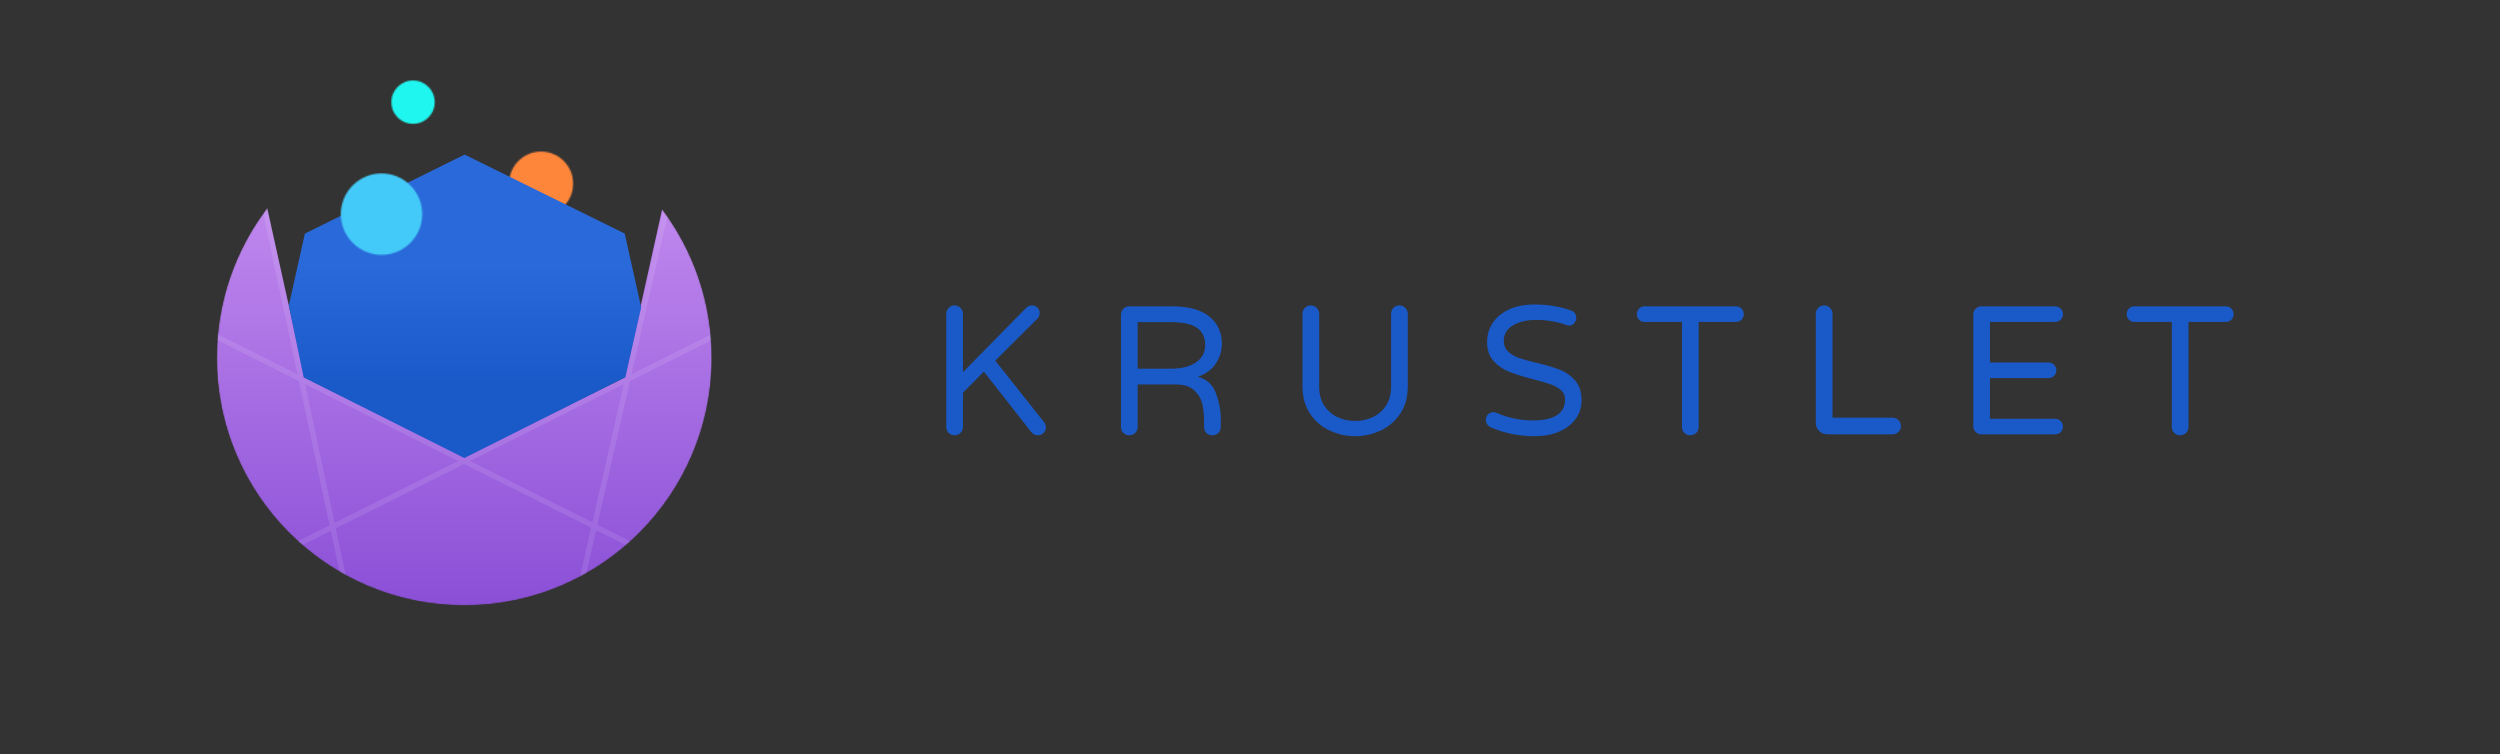 <?xml version="1.0" encoding="UTF-8"?>
<svg width="1853px" height="559px" viewBox="0 0 1853 559" version="1.1" xmlns="http://www.w3.org/2000/svg" xmlns:xlink="http://www.w3.org/1999/xlink">
    <rect x="0" y="0" width="1853" height="559" fill="#333333" stroke="none"/>
    <!-- Generator: Sketch 51.3 (57544) - http://www.bohemiancoding.com/sketch -->
    <title>horizontal (color)</title>
    <desc>Created with Sketch.</desc>
    <defs>
        <circle id="path-1" cx="183.732" cy="183.534" r="183.422"></circle>
        <linearGradient x1="50%" y1="0%" x2="50%" y2="100%" id="linearGradient-3">
            <stop stop-color="#BF87ED" offset="0%"></stop>
            <stop stop-color="#8B4FD7" offset="100%"></stop>
        </linearGradient>
        <path d="M23.803,47.591 C10.673,47.591 0.03,36.947 0.03,23.818 C0.03,10.688 10.673,0.044 23.803,0.044 C36.933,0.044 47.577,10.688 47.577,23.818 C47.577,36.947 36.933,47.591 23.803,47.591 Z" id="path-4"></path>
        <linearGradient x1="48.99%" y1="75.69%" x2="48.99%" y2="36.752%" id="linearGradient-6">
            <stop stop-color="#1A59C8" offset="0%"></stop>
            <stop stop-color="#2A69D9" offset="100%"></stop>
        </linearGradient>
        <path d="M16.161,32.128 C7.289,32.128 0.097,24.936 0.097,16.064 C0.097,7.192 7.289,0 16.161,0 C25.033,0 32.225,7.192 32.225,16.064 C32.225,24.936 25.033,32.128 16.161,32.128 Z" id="path-7"></path>
        <path d="M30.288,60.46 C13.625,60.46 0.118,46.953 0.118,30.29 C0.118,13.627 13.625,0.12 30.288,0.12 C46.951,0.12 60.458,13.627 60.458,30.29 C60.458,46.953 46.951,60.46 30.288,60.46 Z" id="path-9"></path>
    </defs>
    <g id="horizontal-(color)" stroke="none" stroke-width="1" fill="none" fill-rule="evenodd">
        <path d="M707.502,322.627 C705.78,322.627 704.33,322.038 703.152,320.86 C701.974,319.682 701.384,318.231 701.384,316.509 L701.384,232.627 C701.384,230.905 701.974,229.432 703.152,228.208 C704.33,226.985 705.78,226.373 707.502,226.373 C709.224,226.373 710.697,226.985 711.921,228.208 C713.144,229.432 713.756,230.905 713.756,232.627 L713.756,275.86 L760.252,228.548 C761.521,227.098 763.062,226.373 764.874,226.373 C766.415,226.373 767.752,226.894 768.885,227.936 C770.018,228.979 770.584,230.27 770.584,231.811 C770.584,233.624 770.086,235.028 769.089,236.025 L737.684,267.295 L773.711,312.703 C774.708,313.972 775.207,315.286 775.207,316.645 C775.297,318.277 774.753,319.682 773.575,320.86 C772.397,322.038 770.947,322.627 769.225,322.627 C767.14,322.627 765.509,321.812 764.33,320.18 L729.255,275.452 L713.756,291.086 L713.756,316.509 C713.756,318.231 713.144,319.682 711.921,320.86 C710.697,322.038 709.224,322.627 707.502,322.627 Z M836.997,322.627 C835.275,322.627 833.825,322.038 832.647,320.86 C831.468,319.682 830.879,318.231 830.879,316.509 L830.879,233.306 C830.879,231.584 831.468,230.111 832.647,228.888 C833.825,227.664 835.275,227.053 836.997,227.053 L868.674,227.053 C881.001,227.053 890.245,229.59 896.408,234.666 C902.572,239.741 905.653,246.403 905.653,254.651 C905.653,260.089 904.135,265.051 901.099,269.538 C898.062,274.024 893.644,277.264 887.843,279.258 C894.369,280.98 898.833,285.036 901.235,291.426 C903.637,297.816 904.837,304.092 904.837,310.256 L904.837,316.509 C904.837,318.231 904.248,319.682 903.07,320.86 C901.892,322.038 900.442,322.627 898.72,322.627 C896.816,322.627 895.298,322.061 894.165,320.928 C893.032,319.795 892.466,318.322 892.466,316.509 L892.466,312.431 C892.466,307.899 892.058,303.707 891.242,299.855 C890.426,296.003 888.478,292.559 885.396,289.523 C882.315,286.486 877.647,284.968 871.393,284.968 L843.251,284.968 L843.251,316.509 C843.251,318.231 842.639,319.682 841.416,320.86 C840.192,322.038 838.719,322.627 836.997,322.627 Z M867.858,273.276 C875.653,273.276 881.839,271.736 886.416,268.654 C890.993,265.572 893.282,261.222 893.282,255.603 C893.282,250.164 891.31,245.995 887.368,243.095 C883.425,240.195 876.695,238.744 867.179,238.744 L843.251,238.744 L843.251,273.276 L867.858,273.276 Z M1004.423,323.307 C997.988,323.307 991.779,321.947 985.797,319.228 C979.815,316.509 974.921,312.363 971.114,306.789 C967.308,301.215 965.404,294.394 965.404,286.328 L965.404,232.627 C965.404,230.905 965.993,229.432 967.172,228.208 C968.35,226.985 969.8,226.373 971.522,226.373 C973.244,226.373 974.717,226.985 975.941,228.208 C977.164,229.432 977.776,230.905 977.776,232.627 L977.776,286.736 C977.776,292.174 979.022,296.796 981.515,300.603 C984.007,304.41 987.293,307.265 991.371,309.168 C995.45,311.071 999.8,312.023 1004.423,312.023 C1009.045,312.023 1013.396,311.071 1017.474,309.168 C1021.553,307.265 1024.838,304.41 1027.331,300.603 C1029.823,296.796 1031.069,292.174 1031.069,286.736 L1031.069,232.627 C1031.069,230.905 1031.659,229.432 1032.837,228.208 C1034.015,226.985 1035.465,226.373 1037.187,226.373 C1038.909,226.373 1040.382,226.985 1041.606,228.208 C1042.829,229.432 1043.441,230.905 1043.441,232.627 L1043.441,286.328 C1043.441,294.394 1041.538,301.215 1037.731,306.789 C1033.924,312.363 1029.03,316.509 1023.048,319.228 C1017.066,321.947 1010.858,323.307 1004.423,323.307 Z M1137.452,323.307 C1125.942,323.307 1115.156,321.132 1105.096,316.781 C1104.008,316.328 1103.102,315.58 1102.377,314.538 C1101.652,313.496 1101.289,312.385 1101.289,311.207 C1101.289,309.666 1101.81,308.33 1102.852,307.197 C1103.895,306.064 1105.232,305.497 1106.863,305.497 C1107.769,305.497 1108.63,305.678 1109.446,306.041 C1117.785,309.757 1126.712,311.615 1136.229,311.615 C1152.09,311.615 1160.021,306.404 1160.021,295.981 C1160.021,293.261 1159.001,290.996 1156.962,289.183 C1154.922,287.37 1152.407,285.943 1149.416,284.9 C1146.425,283.858 1142.165,282.612 1136.637,281.162 C1129.295,279.258 1123.359,277.423 1118.827,275.656 C1114.295,273.888 1110.398,271.237 1107.135,267.702 C1103.872,264.168 1102.241,259.455 1102.241,253.563 C1102.241,248.397 1103.6,243.707 1106.319,239.492 C1109.038,235.278 1113.049,231.924 1118.351,229.432 C1123.653,226.939 1130.02,225.693 1137.452,225.693 C1147.422,225.693 1156.44,227.188 1164.507,230.179 C1167.045,231.086 1168.314,232.898 1168.314,235.618 C1168.314,237.068 1167.815,238.382 1166.818,239.56 C1165.821,240.738 1164.507,241.328 1162.876,241.328 C1162.332,241.328 1161.607,241.146 1160.7,240.784 C1153.631,238.337 1146.335,237.113 1138.812,237.113 C1131.652,237.113 1125.828,238.473 1121.342,241.192 C1116.856,243.911 1114.612,247.717 1114.612,252.612 C1114.612,255.875 1115.677,258.526 1117.807,260.565 C1119.937,262.604 1122.611,264.19 1125.828,265.323 C1129.046,266.456 1133.419,267.657 1138.948,268.926 C1146.108,270.648 1151.886,272.37 1156.282,274.092 C1160.678,275.814 1164.439,278.488 1167.566,282.113 C1170.693,285.739 1172.256,290.633 1172.256,296.796 C1172.256,301.872 1170.806,306.426 1167.906,310.459 C1165.005,314.493 1160.927,317.642 1155.67,319.908 C1150.413,322.174 1144.341,323.307 1137.452,323.307 Z M1252.808,322.627 C1251.086,322.627 1249.636,322.038 1248.458,320.86 C1247.279,319.682 1246.69,318.231 1246.69,316.509 L1246.69,238.609 L1218.956,238.609 C1217.325,238.609 1215.965,238.065 1214.877,236.977 C1213.79,235.889 1213.246,234.53 1213.246,232.899 C1213.246,231.267 1213.79,229.885 1214.877,228.752 C1215.965,227.619 1217.325,227.053 1218.956,227.053 L1286.66,227.053 C1288.292,227.053 1289.674,227.619 1290.807,228.752 C1291.94,229.885 1292.506,231.267 1292.506,232.899 C1292.506,234.53 1291.94,235.889 1290.807,236.977 C1289.674,238.065 1288.292,238.609 1286.66,238.609 L1259.062,238.609 L1259.062,316.509 C1259.062,318.231 1258.45,319.682 1257.227,320.86 C1256.003,322.038 1254.53,322.627 1252.808,322.627 Z M1354.433,321.947 C1352.076,321.947 1350.06,321.109 1348.383,319.432 C1346.706,317.756 1345.868,315.739 1345.868,313.382 L1345.868,232.627 C1345.868,230.905 1346.457,229.432 1347.635,228.208 C1348.813,226.985 1350.264,226.373 1351.986,226.373 C1353.708,226.373 1355.18,226.985 1356.404,228.208 C1357.628,229.432 1358.239,230.905 1358.239,232.627 L1358.239,309.576 L1402.696,309.576 C1404.418,309.576 1405.891,310.188 1407.114,311.411 C1408.338,312.635 1408.95,314.108 1408.95,315.83 C1408.95,317.552 1408.338,319.002 1407.114,320.18 C1405.891,321.358 1404.418,321.947 1402.696,321.947 L1354.433,321.947 Z M1468.701,321.947 C1466.979,321.947 1465.529,321.358 1464.35,320.18 C1463.172,319.002 1462.583,317.552 1462.583,315.83 L1462.583,233.306 C1462.583,231.584 1463.172,230.111 1464.35,228.888 C1465.529,227.664 1466.979,227.053 1468.701,227.053 L1523.218,227.053 C1524.849,227.053 1526.232,227.619 1527.364,228.752 C1528.497,229.885 1529.064,231.267 1529.064,232.899 C1529.064,234.53 1528.497,235.889 1527.364,236.977 C1526.232,238.065 1524.849,238.609 1523.218,238.609 L1474.955,238.609 L1474.955,268.654 L1518.324,268.654 C1519.955,268.654 1521.337,269.221 1522.47,270.353 C1523.603,271.486 1524.17,272.869 1524.17,274.5 C1524.17,276.131 1523.603,277.491 1522.47,278.579 C1521.337,279.666 1519.955,280.21 1518.324,280.21 L1474.955,280.21 L1474.955,310.391 L1523.218,310.391 C1524.849,310.391 1526.232,310.958 1527.364,312.091 C1528.497,313.224 1529.064,314.606 1529.064,316.237 C1529.064,317.869 1528.497,319.228 1527.364,320.316 C1526.232,321.404 1524.849,321.947 1523.218,321.947 L1468.701,321.947 Z M1615.87,322.627 C1614.148,322.627 1612.697,322.038 1611.519,320.86 C1610.341,319.682 1609.752,318.231 1609.752,316.509 L1609.752,238.609 L1582.017,238.609 C1580.386,238.609 1579.026,238.065 1577.939,236.977 C1576.851,235.889 1576.307,234.53 1576.307,232.899 C1576.307,231.267 1576.851,229.885 1577.939,228.752 C1579.026,227.619 1580.386,227.053 1582.017,227.053 L1649.722,227.053 C1651.353,227.053 1652.735,227.619 1653.868,228.752 C1655.001,229.885 1655.568,231.267 1655.568,232.899 C1655.568,234.53 1655.001,235.889 1653.868,236.977 C1652.735,238.065 1651.353,238.609 1649.722,238.609 L1622.123,238.609 L1622.123,316.509 C1622.123,318.231 1621.512,319.682 1620.288,320.86 C1619.064,322.038 1617.592,322.627 1615.87,322.627 Z" id="KRUSTLET" fill="#1A59C8"></path>
        <g id="icon-color" transform="translate(160.384, 59.531)">
            <g id="Group-8" transform="translate(0, 22.181)">
                <mask id="mask-2" fill="white">
                    <use xlink:href="#path-1"></use>
                </mask>
                <g id="Oval-12" fill-rule="nonzero"></g>
                <path d="M37.639,72.61 L65.569,198.114 L184.112,256.672 L302.663,198.114 L330.412,73.388 C353.481,104.06 367.153,142.2 367.153,183.534 C367.153,284.835 285.033,366.956 183.732,366.956 C82.431,366.956 0.31,284.835 0.31,183.534 C0.31,141.85 14.215,103.413 37.639,72.61 Z" id="Combined-Shape" fill="url(#linearGradient-3)" fill-rule="nonzero" mask="url(#mask-2)"></path>
                <g id="lines" opacity="0.1" mask="url(#mask-2)" fill-rule="nonzero" stroke="#FFFFFF" stroke-width="4">
                    <g transform="translate(-130.381, -28.136)">
                        <path d="M151.853,32.786 L280.781,638.371" id="Path-7"></path>
                        <path d="M478.826,35.507 L341.923,638.371" id="Path-8"></path>
                        <path d="M594.463,428.798 L24.566,142.888" id="Path-9"></path>
                        <path d="M604.078,433.55 L23.662,142.888" id="Path-9" transform="translate(313.87, 288.219) scale(-1, 1) translate(-313.87, -288.219) "></path>
                        <path d="M244.816,0.215 L0.116,301.663" id="Path-10"></path>
                        <path d="M393.313,8.551 L606.15,289.856" id="Path-11"></path>
                    </g>
                </g>
                <g id="orange" mask="url(#mask-2)">
                    <g transform="translate(216.877, 30.591)">
                        <mask id="mask-5" fill="white">
                            <use xlink:href="#path-4"></use>
                        </mask>
                        <g id="Clip-135" stroke="none" fill="none"></g>
                        <polygon id="Fill-134" stroke="none" fill="#FD863A" fill-rule="evenodd" mask="url(#mask-5)" points="-0.413 -0.399 48.02 -0.399 48.02 48.034 -0.413 48.034"></polygon>
                    </g>
                </g>
                <polygon id="Path-2" fill="url(#linearGradient-6)" fill-rule="nonzero" mask="url(#mask-2)" points="184 32.861 302.654 91.416 314.849 146.098 303.125 197.862 183.785 257.766 64.733 198.023 53.689 144.799 65.6 91.416"></polygon>
                <g id="Group" mask="url(#mask-2)">
                    <g transform="translate(53, 32)"></g>
                </g>
            </g>
            <g id="bubbles" transform="translate(92.137, 0)">
                <g id="interior-core" transform="translate(37.472, 0.125)">
                    <mask id="mask-8" fill="white">
                        <use xlink:href="#path-7"></use>
                    </mask>
                    <g id="Clip-138"></g>
                    <polygon id="Fill-137" fill="#1FF6EF" mask="url(#mask-8)" points="-0.803 -0.901 33.126 -0.901 33.126 33.028 -0.803 33.028"></polygon>
                </g>
                <g id="bubble" transform="translate(0, 68.888)">
                    <mask id="mask-10" fill="white">
                        <use xlink:href="#path-9"></use>
                    </mask>
                    <g id="Clip-141"></g>
                    <polygon id="Fill-140" fill="#43CAF8" mask="url(#mask-10)" points="-0.783 -0.781 73.675 -0.781 73.675 73.677 -0.783 73.677"></polygon>
                </g>
            </g>
        </g>
    </g>
</svg>